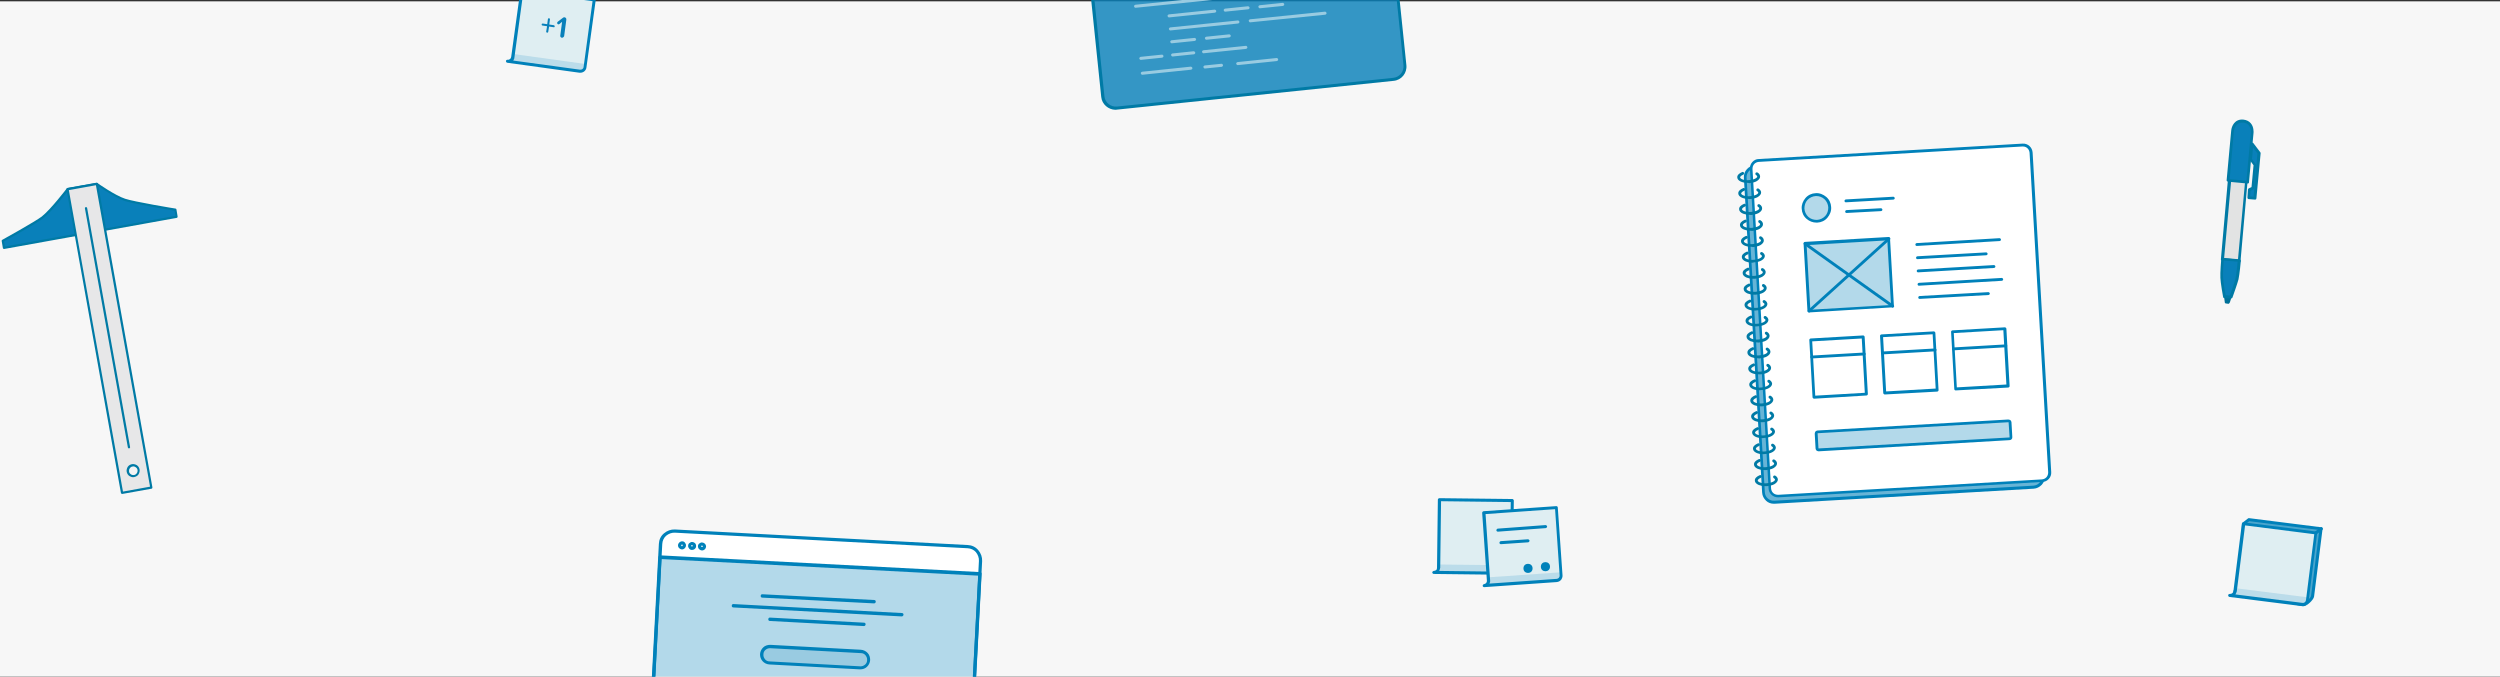 <?xml version="1.0" encoding="utf-8"?>
<!-- Generator: Adobe Illustrator 19.0.1, SVG Export Plug-In . SVG Version: 6.00 Build 0)  -->
<svg version="1.1" id="Layer_1" xmlns="http://www.w3.org/2000/svg" xmlns:xlink="http://www.w3.org/1999/xlink" x="0px" y="0px"
	 viewBox="376.1 197 1477.9 400" style="enable-background:new 376.1 197 1477.9 400;" xml:space="preserve">
<rect x="376.1" y="197" width="1477.9" height="400" fill="#333333" stroke="none"/>
<style type="text/css">
	.st0{fill:#F7F7F7;}
	.st1{fill:#007199;}
	.st2{opacity:0.18;}
	.st3{fill:#86888A;}
	.st4{fill:#007AA5;}
	.st5{fill:#0980BA;}
	.st6{fill:#67B4D6;}
	.st7{fill:#0081BA;}
	.st8{fill:#FFFFFF;}
	.st9{opacity:0.3;}
	.st10{opacity:0.7;}
	.st11{fill:#DFEEF2;}
	.st12{opacity:0.51;}
	.st13{fill:#99CBE1;}
	.st14{fill:none;}
	.st15{fill:#E7E7E8;}
	.st16{fill:#F4F4F4;}
	.st17{opacity:0.82;}
</style>
<g id="Layer_1_1_">
	<g>
		<rect x="376.1" y="197.8" class="st0" width="1477.9" height="399.2"/>
	</g>
</g>
<g>
	<g>
		<g>
			<path class="st1" d="M1695.2,367l-3.6-0.3c0,0-0.2,3.3-0.2,4.4s0.5,4.5,0.5,4.5l1.3,0.1c0,0,1.1-3.2,1.3-4.3
				C1694.8,370.3,1695.2,367,1695.2,367z"/>
		</g>
		<g>
			<path class="st1" d="M1693.4,376.6C1693.3,376.6,1693.3,376.6,1693.4,376.6l-1.4-0.2c-0.4,0-0.7-0.3-0.7-0.7
				c0-0.2-0.5-3.4-0.6-4.6c0-1.2,0.2-4.4,0.2-4.6c0-0.2,0.1-0.4,0.3-0.6c0.2-0.2,0.4-0.2,0.6-0.2l3.6,0.3c0.2,0,0.4,0.2,0.6,0.3
				c0.2,0.2,0.2,0.4,0.2,0.6c0,0.2-0.3,3.4-0.6,4.5c-0.2,1.2-1.3,4.3-1.3,4.4C1694,376.4,1693.7,376.6,1693.4,376.6z M1692.7,374.9
				L1692.7,374.9c0.3-1,1-2.9,1.2-3.7c0.2-0.7,0.3-2.4,0.5-3.5l-1.8-0.2c-0.1,1.1-0.2,2.8-0.2,3.5
				C1692.3,371.9,1692.5,373.9,1692.7,374.9z"/>
		</g>
	</g>
	<g>
		<g class="st2">
			<g>
				
					<rect x="1692.2" y="297.6" transform="matrix(0.996 8.937655e-02 -8.937655e-02 0.996 35.779 -150.391)" class="st3" width="9.9" height="53.5"/>
			</g>
		</g>
		<g>
			<g>
				<path class="st4" d="M1699.8,352.1L1699.8,352.1l-10-0.9c-0.2,0-0.4-0.2-0.6-0.3c-0.2-0.2-0.2-0.4-0.2-0.6l4.7-53.2
					c0-0.4,0.4-0.8,0.9-0.7l9.9,0.9c0.2,0,0.4,0.2,0.6,0.3c0.2,0.2,0.2,0.4,0.2,0.6l-4.7,53.2
					C1700.6,351.8,1700.3,352.1,1699.8,352.1z M1690.9,349.7l8.2,0.7l4.7-51.6l-8.2-0.7L1690.9,349.7z"/>
			</g>
		</g>
	</g>
	<g>
		<g>
			<path class="st5" d="M1699.8,351.1l-9.9-0.9c0,0-0.7,8.2-0.5,11c0.2,2.7,1.6,11.1,1.6,11.1l3.7,0.3c0,0,2.9-8,3.6-10.7
				C1699,359.3,1699.8,351.1,1699.8,351.1z"/>
		</g>
		<g>
			<path class="st4" d="M1694.8,373.5L1694.8,373.5l-3.8-0.3c-0.4,0-0.7-0.3-0.7-0.7c-0.1-0.3-1.5-8.5-1.6-11.2
				c-0.2-2.8,0.5-10.7,0.5-11.1c0-0.2,0.1-0.4,0.3-0.6c0.2-0.2,0.4-0.2,0.6-0.2l9.9,0.9c0.2,0,0.4,0.2,0.6,0.3
				c0.2,0.2,0.2,0.4,0.2,0.6c0,0.3-0.8,8.2-1.4,11c-0.7,2.7-3.5,10.5-3.6,10.8C1695.5,373.3,1695.2,373.5,1694.8,373.5z
				 M1691.8,371.5l2.5,0.2c0.7-1.9,2.8-7.8,3.3-10c0.5-2.1,1.1-7.8,1.3-10l-8.2-0.7c-0.2,2.2-0.6,7.8-0.4,10
				C1690.4,363.4,1691.4,369.5,1691.8,371.5z"/>
		</g>
	</g>
	<g>
		<g>
			<polygon class="st5" points="1707.4,282 1711.5,287.4 1709.1,314.1 1705.4,313.8 1705.7,309.1 1707.8,308.1 1709,294.3 
				1706.6,291.1 			"/>
		</g>
		<g>
			<path class="st4" d="M1709.1,315C1709,315,1709,315,1709.1,315l-3.7-0.3c-0.4,0-0.7-0.4-0.7-0.9l0.3-4.7c0-0.2,0.2-0.6,0.4-0.7
				l1.7-0.8l1.2-12.9l-2.2-3c-0.1-0.2-0.2-0.3-0.2-0.6l0.8-9.1c0-0.3,0.2-0.7,0.6-0.7s0.7,0,0.9,0.3l4.1,5.4
				c0.1,0.2,0.2,0.3,0.2,0.6l-2.5,26.7c0,0.2-0.2,0.4-0.3,0.6C1709.4,315,1709.2,315,1709.1,315z M1706.3,313.1l2,0.2l2.3-25.6
				l-2.6-3.4l-0.6,6.7l2.2,3c0.1,0.2,0.2,0.3,0.2,0.6l-1.2,13.7c0,0.2-0.2,0.5-0.4,0.7l-1.7,0.8L1706.3,313.1z"/>
		</g>
	</g>
	<g>
		<g>
			<path class="st5" d="M1704.8,304.7l-11.6-1.1l2.7-29.3c0,0,0.6-6.3,6.3-5.7c5.8,0.5,5.2,6.8,5.2,6.8L1704.8,304.7z"/>
		</g>
		<g>
			<path class="st4" d="M1704.8,305.5L1704.8,305.5l-11.6-1.1c-0.2,0-0.4-0.2-0.6-0.3c-0.2-0.2-0.2-0.4-0.2-0.6l2.7-29.3
				c0.2-2.5,2-7,7.2-6.5c1.8,0.2,3.3,0.9,4.4,2.2c1.9,2.2,1.6,5.4,1.6,5.6l-2.7,29.3C1705.7,305.2,1705.2,305.5,1704.8,305.5z
				 M1694.2,302.9l9.9,0.9l2.6-28.4c0-0.2,0.4-5.5-4.5-5.9c-4.9-0.4-5.4,4.8-5.5,5L1694.2,302.9z"/>
		</g>
	</g>
</g>
<g>
	<g>
		<g>
			<path class="st6" d="M1578.2,485l-153.2,8.9c-3.4,0.2-6.2-2.3-6.5-5.7L1407.8,302c-0.2-3.4,2.3-6.2,5.7-6.5l153.2-8.9
				c3.4-0.2,6.2,2.3,6.5,5.7l10.8,186.2C1584.2,481.9,1581.6,484.8,1578.2,485z"/>
		</g>
		<g>
			<path class="st7" d="M1424.7,494.8c-1.7,0-3.4-0.6-4.6-1.8c-1.3-1.3-2.2-2.9-2.3-4.8L1407,302c-0.1-1.8,0.5-3.6,1.8-5
				c1.3-1.4,2.9-2.2,4.8-2.3l153.2-8.9c1.8-0.1,3.6,0.5,5,1.8c1.3,1.3,2.2,2.9,2.3,4.8l10.8,186.2c0.1,1.8-0.5,3.6-1.8,5
				c-1.3,1.3-2.9,2.2-4.8,2.3l-153.2,8.9C1424.9,494.8,1424.9,494.8,1424.7,494.8z M1567.1,287.5c-0.1,0-0.2,0-0.3,0l-153.2,8.9
				c-2.9,0.2-5.1,2.7-5,5.5l10.8,186.2c0.1,1.4,0.7,2.7,1.8,3.6c1,0.9,2.3,1.4,3.8,1.3l153.2-8.9l0,0c1.4-0.1,2.7-0.7,3.6-1.8
				c0.9-1,1.4-2.4,1.3-3.8l-10.7-186.2c-0.1-1.4-0.7-2.7-1.8-3.6C1569.6,287.9,1568.4,287.5,1567.1,287.5z"/>
		</g>
	</g>
	<g>
		<g>
			<path class="st8" d="M1583.3,481.1l-155.9,9.1c-2.6,0.2-4.9-1.8-5-4.4l-11-188.9c-0.2-2.6,1.8-4.9,4.4-5l155.9-9.1
				c2.6-0.2,4.9,1.8,5,4.4l11,188.9C1587.9,478.7,1585.9,480.9,1583.3,481.1z"/>
		</g>
		<g>
			<path class="st7" d="M1427.1,491c-2.9,0-5.4-2.3-5.5-5.3l-11-188.9c-0.1-1.5,0.4-2.9,1.4-4s2.3-1.8,3.9-1.8l155.9-9.1
				c3.1-0.2,5.7,2.2,5.9,5.3l11,188.9c0.1,1.5-0.4,2.9-1.4,4s-2.3,1.8-3.9,1.8l-155.9,9.1C1427.4,491,1427.3,491,1427.1,491z
				 M1572,283.6c-0.1,0-0.2,0-0.3,0l-155.9,9.1c-1,0.1-2,0.5-2.7,1.3c-0.7,0.8-1,1.8-1,2.9l11,188.9c0.1,1,0.5,2,1.3,2.7
				c0.8,0.7,1.8,1,2.9,1l155.9-9.1l0,0c1-0.1,2-0.5,2.7-1.3s1-1.8,1-2.9l-11-188.9c-0.1-1-0.5-2-1.3-2.7
				C1574,284,1573,283.6,1572,283.6z"/>
		</g>
	</g>
	<g>
		<g class="st9">
			<g>
				<path class="st7" d="M1564.1,456.4l-112.8,6.5c-0.5,0-0.9-0.3-1-0.8l-0.5-8.8c0-0.5,0.3-0.9,0.8-1l112.8-6.5
					c0.5,0,0.9,0.3,1,0.8l0.5,8.8C1564.9,455.9,1564.6,456.4,1564.1,456.4z"/>
			</g>
		</g>
		<g>
			<g>
				<path class="st7" d="M1451.2,463.8c-0.4,0-0.8-0.2-1.2-0.4c-0.3-0.3-0.6-0.8-0.6-1.2l-0.5-8.8c0-0.5,0.2-0.9,0.4-1.3
					c0.3-0.3,0.8-0.6,1.2-0.6l112.8-6.5c0.5,0,0.9,0.2,1.3,0.4c0.3,0.3,0.6,0.8,0.6,1.2l0.5,8.8c0.1,1-0.7,1.8-1.7,1.8l0,0
					L1451.2,463.8L1451.2,463.8z M1563.5,446.6L1563.5,446.6l-112.8,6.5l-0.1,0.1l0.5,8.8l0.1,0.1l112.8-6.5l0.1-0.1L1563.5,446.6
					L1563.5,446.6z"/>
			</g>
		</g>
	</g>
	<g>
		<g>
			<g>
				<path class="st4" d="M1409.2,305.1c-3.4,0-6-1.3-6.1-3.2c-0.1-1.3,1-2.4,2.9-3.2c0.4-0.2,0.9,0,1.1,0.5c0.2,0.4-0.1,0.9-0.5,1.1
					c-1.3,0.5-1.8,1.2-1.8,1.6c0.1,0.8,2,1.8,5.1,1.6c1.4-0.1,2.8-0.4,3.8-0.9c0.8-0.4,1.2-0.8,1.2-1.3c0-0.3-0.3-0.6-0.7-0.8
					c-0.4-0.3-0.5-0.8-0.3-1.2s0.8-0.5,1.2-0.3c1.2,0.7,1.4,1.6,1.5,2.2c0.1,1.1-0.7,2.1-2,2.9c-1.2,0.7-2.8,1-4.4,1.2
					C1409.7,305.1,1409.4,305.1,1409.2,305.1z"/>
			</g>
		</g>
		<g>
			<g>
				<path class="st4" d="M1409.8,314.6c-3.4,0-6-1.3-6.1-3.2c-0.1-1.3,1-2.4,2.9-3.2c0.4-0.2,0.9,0,1.1,0.5c0.2,0.4-0.1,0.9-0.5,1.1
					c-1.3,0.5-1.8,1.2-1.8,1.6c0.1,0.8,2.1,1.8,5.1,1.6c1.4-0.1,2.8-0.4,3.8-0.9c0.8-0.4,1.2-0.8,1.2-1.3c0-0.3-0.3-0.6-0.7-0.8
					c-0.4-0.2-0.5-0.8-0.3-1.2s0.8-0.5,1.2-0.3c1.2,0.8,1.4,1.6,1.5,2.1c0.1,1.1-0.7,2.1-2,2.9c-1.2,0.7-2.8,1-4.4,1.2
					C1410.3,314.6,1410,314.6,1409.8,314.6z"/>
			</g>
		</g>
		<g>
			<g>
				<path class="st4" d="M1410.3,324c-1.4,0-2.7-0.3-3.8-0.7c-1.4-0.6-2.3-1.5-2.3-2.6c-0.1-1.3,1-2.4,2.9-3.2
					c0.4-0.2,0.9,0.1,1.1,0.5s-0.1,0.9-0.5,1.1c-1.3,0.5-1.8,1.2-1.8,1.6c0,0.3,0.5,0.8,1.3,1.1c1,0.4,2.4,0.6,3.9,0.5
					c1.4-0.1,2.8-0.4,3.8-0.9c0.8-0.4,1.2-0.8,1.2-1.3c0-0.3-0.3-0.6-0.7-0.8c-0.4-0.2-0.5-0.8-0.3-1.2c0.2-0.4,0.8-0.5,1.2-0.3
					c1.2,0.7,1.4,1.6,1.5,2.2c0.1,1.1-0.7,2.1-2,2.9c-1.2,0.7-2.8,1-4.4,1.2C1410.8,324,1410.5,324,1410.3,324z"/>
			</g>
		</g>
		<g>
			<g>
				<path class="st4" d="M1410.8,333.4c-1.4,0-2.7-0.3-3.8-0.7c-1.4-0.6-2.3-1.5-2.3-2.6c-0.1-1.3,1-2.4,2.9-3.2
					c0.4-0.2,0.9,0,1.1,0.5c0.2,0.4-0.1,0.9-0.5,1.1c-1.3,0.5-1.8,1.2-1.8,1.6c0,0.3,0.5,0.8,1.3,1.1c1,0.4,2.4,0.6,3.9,0.5
					c1.4-0.1,2.8-0.4,3.8-0.9c0.8-0.4,1.2-0.8,1.2-1.3c0-0.3-0.3-0.6-0.7-0.8c-0.4-0.3-0.5-0.8-0.3-1.2s0.8-0.5,1.2-0.3
					c1.2,0.7,1.4,1.6,1.5,2.2c0.1,1.1-0.7,2.1-2,2.9c-1.2,0.7-2.8,1-4.4,1.2C1411.4,333.4,1411.1,333.4,1410.8,333.4z"/>
			</g>
		</g>
		<g>
			<g>
				<path class="st4" d="M1411.4,342.9c-3.4,0-6-1.3-6.1-3.2c-0.1-1.3,1-2.4,2.9-3.2c0.4-0.2,0.9,0.1,1.1,0.5
					c0.2,0.4-0.1,0.9-0.5,1.1c-1.3,0.5-1.8,1.2-1.8,1.6c0.1,0.8,2.1,1.8,5.1,1.6c1.4-0.1,2.8-0.4,3.8-0.9c0.8-0.4,1.2-0.8,1.2-1.3
					c0-0.3-0.3-0.6-0.7-0.8c-0.4-0.3-0.5-0.8-0.3-1.2c0.2-0.4,0.8-0.5,1.2-0.3c1.2,0.7,1.4,1.6,1.5,2.2c0.1,1.1-0.7,2.1-2,2.9
					c-1.2,0.7-2.8,1-4.4,1.2C1411.9,342.9,1411.6,342.9,1411.4,342.9z"/>
			</g>
		</g>
		<g>
			<g>
				<path class="st4" d="M1411.9,352.3c-1.4,0-2.7-0.3-3.8-0.7c-1.4-0.6-2.3-1.5-2.3-2.6c-0.1-1.3,1-2.4,2.9-3.2
					c0.4-0.2,0.9,0.1,1.1,0.5s-0.1,0.9-0.5,1.1c-1.3,0.5-1.8,1.2-1.8,1.6c0,0.3,0.5,0.8,1.3,1.1c1,0.4,2.4,0.6,3.9,0.5
					c3.1-0.2,5-1.4,5-2.2c0-0.3-0.3-0.6-0.7-0.8c-0.4-0.3-0.5-0.8-0.3-1.2c0.3-0.4,0.8-0.5,1.2-0.3c1.2,0.7,1.4,1.6,1.5,2.1
					c0.1,2-2.7,3.8-6.5,3.9C1412.4,352.3,1412.2,352.3,1411.9,352.3z"/>
			</g>
		</g>
		<g>
			<g>
				<path class="st4" d="M1412.4,361.8c-1.4,0-2.7-0.3-3.8-0.7c-1.4-0.6-2.3-1.5-2.3-2.6c-0.1-1.3,1-2.4,2.9-3.2
					c0.4-0.2,0.9,0,1.1,0.5c0.2,0.4-0.1,0.9-0.5,1.1c-1.3,0.5-1.8,1.2-1.8,1.6c0,0.3,0.5,0.8,1.3,1.1c1,0.4,2.4,0.6,3.9,0.5
					c1.4-0.1,2.8-0.4,3.8-0.9c0.8-0.4,1.2-0.8,1.2-1.3c0-0.3-0.3-0.6-0.7-0.8c-0.4-0.3-0.5-0.8-0.3-1.2s0.8-0.5,1.2-0.3
					c1.2,0.7,1.4,1.6,1.5,2.1c0.1,1.1-0.7,2.1-2,2.9c-1.2,0.7-2.8,1-4.4,1.2C1413,361.7,1412.7,361.8,1412.4,361.8z"/>
			</g>
		</g>
		<g>
			<g>
				<path class="st4" d="M1413,371.2c-1.4,0-2.7-0.3-3.8-0.7c-1.4-0.6-2.3-1.5-2.3-2.6c-0.1-1.3,1-2.4,2.9-3.2
					c0.4-0.2,0.9,0,1.1,0.5c0.2,0.4-0.1,0.9-0.5,1.1c-1.3,0.5-1.8,1.2-1.8,1.6c0,0.3,0.5,0.8,1.3,1.1c1,0.4,2.4,0.6,3.9,0.5
					c1.4-0.1,2.8-0.4,3.8-0.9c0.8-0.4,1.2-0.8,1.2-1.3c0-0.3-0.3-0.6-0.7-0.8c-0.4-0.3-0.5-0.8-0.3-1.2c0.3-0.4,0.8-0.5,1.2-0.3
					c1.2,0.7,1.4,1.6,1.5,2.1c0.1,1.1-0.7,2.1-2,2.9c-1.2,0.7-2.8,1-4.4,1.2C1413.5,371.2,1413.3,371.2,1413,371.2z"/>
			</g>
		</g>
		<g>
			<g>
				<path class="st4" d="M1413.5,380.6c-3.4,0-6-1.3-6.1-3.2c-0.1-1.3,1-2.4,2.9-3.2c0.4-0.2,0.9,0,1.1,0.5c0.2,0.4-0.1,0.9-0.5,1.1
					c-1.3,0.5-1.8,1.2-1.8,1.6c0.1,0.8,2.1,1.8,5.1,1.6c3.1-0.2,5-1.4,5-2.2c0-0.3-0.3-0.6-0.7-0.8c-0.4-0.3-0.5-0.8-0.3-1.2
					s0.8-0.5,1.2-0.3c1.2,0.7,1.4,1.6,1.5,2.1c0.1,2-2.7,3.8-6.5,3.9C1414.1,380.6,1413.8,380.6,1413.5,380.6z"/>
			</g>
		</g>
		<g>
			<g>
				<path class="st4" d="M1414.1,390c-3.4,0-6-1.3-6.1-3.2c-0.1-1.3,1-2.4,2.9-3.2c0.4-0.2,0.9,0.1,1.1,0.5s-0.1,0.9-0.5,1.1
					c-1.3,0.5-1.8,1.2-1.8,1.6c0.1,0.8,2.1,1.8,5.1,1.6c3.1-0.2,5-1.4,5-2.2c0-0.3-0.3-0.6-0.7-0.8c-0.4-0.3-0.5-0.8-0.3-1.2
					c0.3-0.4,0.8-0.5,1.2-0.3c1.2,0.7,1.4,1.6,1.5,2.1c0.1,2-2.7,3.8-6.5,3.9C1414.6,390,1414.4,390,1414.1,390z"/>
			</g>
		</g>
		<g>
			<g>
				<path class="st4" d="M1414.7,399.4c-1.4,0-2.7-0.3-3.8-0.7c-1.4-0.6-2.3-1.5-2.3-2.6c-0.1-1.3,1-2.4,2.9-3.2
					c0.4-0.2,0.9,0.1,1.1,0.5s-0.1,0.9-0.5,1.1c-1.3,0.5-1.8,1.2-1.8,1.6c0,0.3,0.5,0.8,1.3,1.1c1,0.4,2.4,0.6,3.9,0.5
					c1.4-0.1,2.8-0.4,3.8-0.9c0.8-0.4,1.2-0.8,1.2-1.3c0-0.3-0.3-0.6-0.7-0.8c-0.4-0.3-0.5-0.8-0.3-1.2c0.3-0.4,0.8-0.5,1.2-0.3
					c1.2,0.7,1.4,1.6,1.5,2.2c0.1,1.1-0.7,2.1-2,2.9c-1.2,0.7-2.8,1-4.4,1.2C1415.2,399.4,1415,399.4,1414.7,399.4z"/>
			</g>
		</g>
		<g>
			<g>
				<path class="st4" d="M1415.2,408.8c-1.4,0-2.7-0.3-3.8-0.7c-1.4-0.6-2.3-1.5-2.3-2.6c-0.1-1.3,1-2.4,2.9-3.2
					c0.4-0.2,0.9,0.1,1.1,0.5c0.2,0.4-0.1,0.9-0.5,1.1c-1.3,0.5-1.8,1.2-1.8,1.6c0,0.3,0.5,0.8,1.3,1.1c1,0.4,2.4,0.6,3.9,0.5
					c1.4-0.1,2.8-0.4,3.8-0.9c0.8-0.4,1.2-0.8,1.2-1.3c0-0.3-0.3-0.6-0.7-0.8c-0.4-0.3-0.5-0.8-0.3-1.2c0.3-0.4,0.8-0.5,1.2-0.3
					c1.2,0.7,1.4,1.6,1.5,2.2c0.1,1.1-0.7,2.1-2,2.9c-1.2,0.7-2.8,1-4.4,1.2C1415.7,408.8,1415.5,408.8,1415.2,408.8z"/>
			</g>
		</g>
		<g>
			<g>
				<path class="st4" d="M1415.7,418.3c-3.4,0-6-1.3-6.1-3.2c-0.1-1.3,1-2.4,2.9-3.2c0.4-0.2,0.9,0.1,1.1,0.5s-0.1,0.9-0.5,1.1
					c-1.3,0.5-1.8,1.2-1.8,1.6c0.1,0.8,2.1,1.8,5.1,1.6c3.1-0.2,5-1.4,5-2.2c0-0.3-0.3-0.6-0.7-0.8c-0.4-0.3-0.5-0.8-0.3-1.2
					c0.3-0.4,0.8-0.5,1.2-0.3c1.2,0.7,1.4,1.6,1.5,2.2c0.1,2-2.7,3.8-6.5,3.9C1416.3,418.3,1416,418.3,1415.7,418.3z"/>
			</g>
		</g>
		<g>
			<g>
				<path class="st4" d="M1416.3,427.7c-3.4,0-6-1.3-6.1-3.2c-0.1-1.3,1-2.4,2.9-3.2c0.4-0.2,0.9,0,1.1,0.5c0.2,0.4-0.1,0.9-0.5,1.1
					c-1.3,0.5-1.8,1.2-1.8,1.6c0.1,0.8,2.1,1.8,5.1,1.6c3.1-0.2,5-1.4,5-2.2c0-0.3-0.3-0.6-0.7-0.8c-0.4-0.3-0.5-0.8-0.3-1.2
					c0.3-0.4,0.8-0.5,1.2-0.3c1.2,0.8,1.4,1.6,1.5,2.1c0.1,2-2.7,3.8-6.5,3.9C1416.8,427.7,1416.6,427.7,1416.3,427.7z"/>
			</g>
		</g>
		<g>
			<g>
				<path class="st4" d="M1416.9,437.2c-1.4,0-2.7-0.3-3.8-0.7c-1.4-0.6-2.3-1.5-2.3-2.6c-0.1-1.3,1-2.4,2.9-3.2
					c0.4-0.2,0.9,0,1.1,0.5c0.2,0.4-0.1,0.9-0.5,1.1c-1.3,0.5-1.8,1.2-1.8,1.6c0,0.3,0.5,0.8,1.3,1.1c1,0.4,2.4,0.6,3.9,0.5
					c1.4-0.1,2.8-0.4,3.8-0.9c0.8-0.4,1.2-0.8,1.2-1.3c0-0.3-0.3-0.6-0.7-0.8c-0.4-0.2-0.5-0.8-0.3-1.2c0.3-0.4,0.8-0.5,1.2-0.3
					c1.2,0.7,1.4,1.6,1.5,2.1c0.1,1.1-0.7,2.1-2,2.9c-1.2,0.7-2.8,1-4.4,1.2C1417.4,437.2,1417.1,437.2,1416.9,437.2z"/>
			</g>
		</g>
		<g>
			<g>
				<path class="st4" d="M1417.4,446.6c-1.4,0-2.7-0.3-3.8-0.7c-1.4-0.6-2.3-1.5-2.3-2.6c-0.1-1.3,1-2.4,2.9-3.2
					c0.4-0.2,0.9,0,1.1,0.5c0.2,0.4-0.1,0.9-0.5,1.1c-1.3,0.5-1.8,1.2-1.8,1.6c0,0.3,0.5,0.8,1.3,1.1c1,0.4,2.4,0.6,3.9,0.5
					s2.8-0.4,3.8-0.9c0.8-0.4,1.2-0.8,1.2-1.3c0-0.3-0.3-0.6-0.7-0.8c-0.4-0.3-0.5-0.8-0.3-1.2c0.3-0.4,0.8-0.5,1.2-0.3
					c1.2,0.7,1.4,1.6,1.5,2.1c0.1,1.1-0.7,2.1-2,2.9c-1.2,0.7-2.8,1-4.4,1.2C1417.9,446.6,1417.6,446.6,1417.4,446.6z"/>
			</g>
		</g>
		<g>
			<g>
				<path class="st4" d="M1418,456c-3.4,0-6-1.3-6.1-3.2c-0.1-1.3,1-2.4,2.9-3.2c0.4-0.2,0.9,0,1.1,0.5c0.2,0.4-0.1,0.9-0.5,1.1
					c-1.3,0.5-1.8,1.2-1.8,1.6c0.1,0.8,2.1,1.8,5.1,1.6c3.1-0.2,5-1.4,5-2.2c0-0.3-0.3-0.6-0.7-0.8c-0.4-0.2-0.5-0.8-0.3-1.2
					c0.3-0.4,0.8-0.5,1.2-0.3c1.2,0.7,1.4,1.6,1.5,2.1c0.1,2-2.7,3.8-6.5,3.9C1418.5,456,1418.2,456,1418,456z"/>
			</g>
		</g>
		<g>
			<g>
				<path class="st4" d="M1418.5,465.5c-3.4,0-6-1.3-6.1-3.2c-0.1-1.3,1-2.4,2.9-3.2c0.4-0.2,0.9,0.1,1.1,0.5
					c0.2,0.4-0.1,0.9-0.5,1.1c-1.3,0.5-1.8,1.2-1.8,1.6c0.1,0.8,2.1,1.8,5.1,1.6c3.1-0.2,5-1.4,5-2.2c0-0.3-0.3-0.6-0.7-0.8
					c-0.4-0.3-0.5-0.8-0.3-1.2c0.3-0.4,0.8-0.5,1.2-0.3c1.2,0.7,1.4,1.6,1.5,2.1c0.1,2-2.7,3.8-6.5,3.9
					C1419,465.5,1418.7,465.5,1418.5,465.5z"/>
			</g>
		</g>
		<g>
			<g>
				<path class="st4" d="M1419.1,474.9c-1.4,0-2.7-0.3-3.8-0.7c-1.4-0.6-2.3-1.5-2.3-2.6c-0.1-1.3,1-2.4,2.9-3.2
					c0.4-0.2,0.9,0.1,1.1,0.5s-0.1,0.9-0.5,1.1c-1.3,0.5-1.8,1.2-1.8,1.6c0,0.3,0.5,0.8,1.3,1.1c1,0.4,2.4,0.6,3.9,0.5
					s2.8-0.4,3.8-0.9c0.8-0.4,1.2-0.8,1.2-1.3c0-0.3-0.3-0.6-0.7-0.8c-0.4-0.3-0.5-0.8-0.3-1.2c0.2-0.4,0.8-0.5,1.2-0.3
					c1.2,0.7,1.4,1.6,1.5,2.1c0.1,1.1-0.7,2.1-2,2.9c-1.2,0.7-2.8,1-4.4,1.2C1419.6,474.9,1419.3,474.9,1419.1,474.9z"/>
			</g>
		</g>
		<g>
			<g>
				<path class="st4" d="M1419.6,484.4c-1.4,0-2.7-0.3-3.8-0.7c-1.4-0.6-2.3-1.5-2.3-2.6c-0.1-1.3,1-2.4,2.9-3.2
					c0.4-0.2,0.9,0.1,1.1,0.5s0,0.9-0.5,1.1c-1.3,0.5-1.8,1.2-1.8,1.6c0,0.3,0.5,0.8,1.3,1.1c1,0.4,2.4,0.6,3.9,0.5s2.8-0.4,3.8-0.9
					c0.8-0.4,1.2-0.8,1.2-1.3c0-0.3-0.3-0.6-0.7-0.8c-0.4-0.3-0.5-0.8-0.3-1.2c0.3-0.4,0.8-0.5,1.2-0.3c1.2,0.7,1.4,1.6,1.5,2.1
					c0.1,1.1-0.7,2.1-2,2.9c-1.2,0.7-2.8,1-4.4,1.2C1420.2,484.3,1419.8,484.4,1419.6,484.4z"/>
			</g>
		</g>
	</g>
	<g>
		<g>
			<g class="st9">
				<g>
					
						<rect x="1444.3" y="339.6" transform="matrix(0.998 -5.803905e-02 5.803905e-02 0.998 -18.393 85.871)" class="st7" width="49.5" height="39.9"/>
				</g>
			</g>
			<g>
				<g>
					<path class="st7" d="M1445.5,381.7c-0.2,0-0.4-0.1-0.6-0.3c-0.2-0.2-0.3-0.3-0.3-0.6l-2.3-39.9c0-0.5,0.3-0.8,0.8-0.9l49.4-2.9
						c0.4,0,0.8,0.3,0.9,0.8l2.3,39.9c0,0.3-0.1,0.4-0.3,0.6c-0.2,0.2-0.3,0.3-0.6,0.3L1445.5,381.7
						C1445.6,381.7,1445.6,381.7,1445.5,381.7z M1444.1,341.9l2.2,38.2l47.7-2.8l-2.2-38.2L1444.1,341.9z"/>
				</g>
			</g>
		</g>
		<g>
			<g>
				<path class="st7" d="M1495,378.9c-0.2,0-0.3-0.1-0.5-0.2l-51.8-36.9c-0.3-0.3-0.5-0.8-0.2-1.2c0.3-0.3,0.8-0.5,1.2-0.2
					l51.8,36.9c0.3,0.3,0.5,0.8,0.2,1.2C1495.5,378.8,1495.3,378.9,1495,378.9z"/>
			</g>
		</g>
		<g>
			<g>
				<path class="st7" d="M1445.5,381.7c-0.3,0-0.4-0.1-0.6-0.3c-0.3-0.3-0.3-0.8,0.1-1.2l47.2-42.7c0.3-0.3,0.8-0.3,1.2,0.1
					c0.3,0.3,0.3,0.8-0.1,1.2l-47.2,42.7C1445.9,381.7,1445.8,381.7,1445.5,381.7z"/>
			</g>
		</g>
		<g>
			<g>
				<path class="st7" d="M1510.9,373.7c-0.4,0-0.8-0.3-0.8-0.8s0.3-0.8,0.8-0.9l40.6-2.3c0.4,0,0.8,0.3,0.9,0.8
					c0,0.5-0.3,0.8-0.8,0.9L1510.9,373.7C1511,373.7,1511,373.7,1510.9,373.7z"/>
			</g>
		</g>
		<g>
			<g>
				<path class="st7" d="M1510.5,365.9c-0.4,0-0.8-0.3-0.8-0.8s0.3-0.8,0.8-0.9l48.9-2.9c0.4,0,0.8,0.3,0.9,0.8
					c0,0.5-0.3,0.8-0.8,0.9L1510.5,365.9L1510.5,365.9z"/>
			</g>
		</g>
		<g>
			<g>
				<path class="st7" d="M1509.2,342.4c-0.4,0-0.8-0.3-0.8-0.8s0.3-0.8,0.8-0.9l48.9-2.9c0.4,0,0.8,0.3,0.9,0.8
					c0,0.5-0.3,0.8-0.8,0.9L1509.2,342.4L1509.2,342.4z"/>
			</g>
		</g>
		<g>
			<g>
				<path class="st7" d="M1510,358c-0.4,0-0.8-0.3-0.8-0.8s0.3-0.8,0.8-0.9l44.8-2.6c0.4,0,0.8,0.3,0.9,0.8c0,0.5-0.3,0.8-0.8,0.9
					L1510,358C1510.1,358,1510.1,358,1510,358z"/>
			</g>
		</g>
		<g>
			<g>
				<path class="st7" d="M1509.6,350.2c-0.4,0-0.8-0.3-0.8-0.8s0.3-0.8,0.8-0.9l40.6-2.3c0.4,0,0.8,0.3,0.9,0.8
					c0,0.5-0.3,0.8-0.8,0.9L1509.6,350.2L1509.6,350.2z"/>
			</g>
		</g>
	</g>
	<g>
		<g>
			<g>
				<path class="st7" d="M1467.7,322.9c-0.4,0-0.8-0.3-0.8-0.8s0.3-0.8,0.8-0.9l20.3-1.1c0.4,0,0.8,0.3,0.9,0.8
					c0,0.5-0.3,0.8-0.8,0.9L1467.7,322.9L1467.7,322.9z"/>
			</g>
		</g>
		<g>
			<g>
				<path class="st7" d="M1467.3,316.6c-0.4,0-0.8-0.3-0.8-0.8s0.3-0.8,0.8-0.9l28-1.6c0.4,0,0.8,0.3,0.9,0.8c0,0.5-0.3,0.8-0.8,0.9
					L1467.3,316.6C1467.4,316.6,1467.3,316.6,1467.3,316.6z"/>
			</g>
		</g>
		<g>
			<g class="st9">
				<g>
					<circle class="st7" cx="1449.9" cy="319.9" r="7.9"/>
				</g>
			</g>
			<g>
				<g>
					<path class="st7" d="M1449.9,328.6c-2.1,0-4.2-0.8-5.8-2.2c-1.8-1.5-2.8-3.7-2.9-6c-0.2-2.3,0.7-4.5,2.2-6.3
						c1.5-1.8,3.7-2.8,6-2.9c2.3-0.2,4.5,0.7,6.3,2.2s2.8,3.7,2.9,6c0.2,2.3-0.7,4.5-2.2,6.3c-1.5,1.8-3.7,2.8-6,2.9
						C1450.2,328.6,1450,328.6,1449.9,328.6z M1449.9,312.9c-0.2,0-0.3,0-0.4,0c-1.8,0.1-3.6,0.9-4.9,2.3s-1.8,3.2-1.8,5.1
						c0.1,1.8,0.9,3.6,2.3,4.9c1.4,1.3,3.2,1.8,5.1,1.8c1.8-0.1,3.6-0.9,4.9-2.3c1.3-1.4,1.8-3.2,1.8-5.1c-0.1-1.8-0.9-3.6-2.3-4.9
						C1453.2,313.5,1451.6,312.9,1449.9,312.9z"/>
				</g>
			</g>
		</g>
	</g>
	<g>
		<g>
			<g>
				<g>
					<path class="st7" d="M1448.5,432.7c-0.2,0-0.4-0.1-0.6-0.3c-0.2-0.2-0.3-0.3-0.3-0.6l-1.9-33.8c0-0.5,0.3-0.8,0.8-0.9l31-1.8
						c0.4,0,0.8,0.3,0.9,0.8l1.9,33.8c0,0.5-0.3,0.8-0.8,0.9L1448.5,432.7L1448.5,432.7z M1447.4,398.8l1.8,32.1l29.3-1.7l-1.8-32.1
						L1447.4,398.8z"/>
				</g>
			</g>
			<g>
				<g>
					<path class="st7" d="M1447.1,408.9c-0.4,0-0.8-0.3-0.8-0.8s0.3-0.8,0.8-0.9l31-1.8c0.4,0,0.8,0.3,0.9,0.8
						c0,0.5-0.3,0.8-0.8,0.9L1447.1,408.9C1447.2,408.9,1447.1,408.9,1447.1,408.9z"/>
				</g>
			</g>
		</g>
		<g>
			<g>
				<g>
					<path class="st7" d="M1490.3,430.2c-0.2,0-0.4-0.1-0.6-0.3c-0.2-0.2-0.3-0.3-0.3-0.6l-1.9-33.7c0-0.5,0.3-0.8,0.8-0.9l31-1.8
						c0.3,0,0.4,0.1,0.6,0.3c0.2,0.2,0.3,0.3,0.3,0.6l1.9,33.8c0,0.5-0.3,0.8-0.8,0.9L1490.3,430.2
						C1490.4,430.2,1490.4,430.2,1490.3,430.2z M1489.3,396.3l1.8,32.1l29.3-1.7l-1.8-32.1L1489.3,396.3z"/>
				</g>
			</g>
			<g>
				<g>
					<path class="st7" d="M1489,406.5c-0.4,0-0.8-0.3-0.8-0.8s0.3-0.8,0.8-0.9l31-1.8c0.4,0,0.8,0.3,0.9,0.8c0,0.5-0.3,0.8-0.8,0.9
						L1489,406.5L1489,406.5z"/>
				</g>
			</g>
		</g>
		<g>
			<g>
				<g>
					<path class="st7" d="M1532.2,427.8c-0.4,0-0.8-0.3-0.8-0.8l-1.9-33.8c0-0.5,0.3-0.8,0.8-0.9l31-1.8c0.3,0,0.4,0.1,0.6,0.3
						s0.3,0.3,0.3,0.6l1.9,33.8c0,0.5-0.3,0.8-0.8,0.9L1532.2,427.8C1532.3,427.8,1532.2,427.8,1532.2,427.8z M1531.1,393.9
						l1.8,32.1l29.3-1.7l-1.8-32.1L1531.1,393.9z"/>
				</g>
			</g>
			<g>
				<g>
					<path class="st7" d="M1530.8,404.1c-0.4,0-0.8-0.3-0.8-0.8s0.3-0.8,0.8-0.9l31-1.8c0.4,0,0.8,0.3,0.9,0.8
						c0,0.5-0.3,0.8-0.8,0.9L1530.8,404.1L1530.8,404.1z"/>
				</g>
			</g>
		</g>
	</g>
</g>
<g>
	<g>
		<g class="st10">
			<path class="st7" d="M1700.5,544.1c-0.2,1.6-1.6,2.7-3.1,2.5l2.7,0.4l37.5,7.5c1.6,0.2,5.4-3.4,5.6-4.9l0.2-1.6l4.9-38.4
				l-42.7-5.4l-3.1,2.4L1700.5,544.1"/>
		</g>
		<g>
			<path class="st7" d="M1737.7,555.4c-0.1,0-0.2,0-0.2,0l-37.6-7.5l-2.7-0.4c-0.5-0.1-0.8-0.5-0.8-1s0.5-0.8,1-0.8l0,0l0,0
				c1,0.1,1.9-0.5,2.1-1.6l2-37.6c0-0.3,0.2-0.5,0.4-0.6l3.1-2.4c0.2-0.2,0.5-0.2,0.6-0.2l42.7,5.4c0.3,0,0.5,0.2,0.6,0.4
				c0.2,0.2,0.2,0.5,0.2,0.6l-5,39.9C1743.9,551.5,1739.9,555.4,1737.7,555.4z M1700.6,546l37.2,7.4c0.9,0.1,4.4-3,4.5-4.1l4.9-39
				l-41.4-5.2l-2.5,1.9l-1.9,37.1c0,0,0,0,0,0.1C1701.3,544.9,1701.1,545.6,1700.6,546z"/>
		</g>
	</g>
	<g>
		<g>
			<path class="st11" d="M1697.4,546.5c-0.2,1.6-1.6,2.7-3.1,2.5l2.7,0.4l38.1,4.9l1.8,0.3c1.6,0.2,2.9-0.9,3.1-2.5l0.2-1.6
				l4.9-38.4l-42.7-5.4L1697.4,546.5"/>
		</g>
		<g class="st12">
			<path class="st13" d="M1697.1,548.9c0,0.2-1.3,0.2-2.8-0.1l2.7,0.4l38.1,4.9l1.8,0.3c1.6,0.2,2.8,0.2,2.8,0.1v-0.2l0.5-4.2
				l-42.7-5.4L1697.1,548.9"/>
		</g>
		<g>
			<path class="st7" d="M1737.3,555.3c-0.2,0-0.3,0-0.5,0l-42.7-5.4c-0.5-0.1-0.8-0.5-0.8-1s0.5-0.8,1-0.8l0,0c1,0.1,2-0.6,2.1-1.6
				l5-39.9c0-0.3,0.2-0.5,0.4-0.6c0.2-0.2,0.5-0.2,0.6-0.2l42.7,5.4c0.5,0.1,0.8,0.5,0.8,1l-5,39.9
				C1740.8,553.9,1739.2,555.3,1737.3,555.3z M1697.6,548.4l39.6,5c1,0.2,2-0.6,2.1-1.6l4.9-39l-40.9-5.2l-4.9,39l0,0
				C1698.2,547.3,1697.9,547.9,1697.6,548.4z"/>
		</g>
	</g>
	<g>
		<line class="st14" x1="1745.2" y1="511.9" x2="1748.2" y2="509.6"/>
		<path class="st7" d="M1745.2,512.9c-0.3,0-0.5-0.1-0.7-0.4c-0.3-0.4-0.3-1,0.2-1.3l3.1-2.4c0.4-0.3,1-0.3,1.3,0.2
			c0.3,0.4,0.3,1-0.2,1.3l-3.1,2.4C1745.6,512.9,1745.4,512.9,1745.2,512.9z"/>
	</g>
</g>
<g>
	<g>
		<g>
			<path class="st11" d="M679.3,230.9c-0.2,1.6-1.6,2.6-3.2,2.4l2.7,0.4l38,5.2l1.8,0.3c1.6,0.2,2.9-0.8,3.2-2.4l0.2-1.6l5.2-38.4
				l-42.7-5.9L679.3,230.9"/>
		</g>
		<g class="st12">
			<path class="st13" d="M679,233.3c0,0.2-1.3,0.1-2.8-0.1l2.7,0.4l38,5.2l1.8,0.3c1.6,0.2,2.8,0.3,2.8,0.1V239l0.5-4.2l-42.7-5.9
				L679,233.3"/>
		</g>
		<g>
			<path class="st7" d="M719.2,240c-0.2,0-0.4,0-0.5,0l-42.7-5.9l0,0c-0.5-0.1-0.8-0.5-0.8-1s0.5-0.8,1-0.8l0,0
				c0.5,0.1,1-0.1,1.4-0.4c0.4-0.3,0.6-0.7,0.7-1.3l0,0l5.5-39.9c0.1-0.5,0.5-0.8,1-0.8l42.7,5.9c0.3,0,0.5,0.2,0.6,0.4
				s0.2,0.5,0.2,0.6l-5.5,39.9C722.7,238.6,721,240,719.2,240z M679.5,232.8l39.5,5.4c1,0.1,2-0.5,2.1-1.6l5.3-38.9l-40.9-5.6
				l-5.3,38.9l0,0C680.2,231.6,679.9,232.2,679.5,232.8z"/>
		</g>
	</g>
	<g>
		<path class="st5" d="M703.4,213.1l-2.7-0.4l-0.5,3.1c-0.1,0.4-0.4,0.6-0.7,0.5c-0.4-0.1-0.6-0.4-0.5-0.7l0.5-3.1l-2.7-0.4
			c-0.4,0-0.5-0.4-0.5-0.7c0-0.3,0.4-0.5,0.6-0.5l2.7,0.4l0.4-3c0.1-0.4,0.4-0.6,0.7-0.5c0.4,0.1,0.6,0.4,0.5,0.7l-0.4,3l2.7,0.4
			c0.3,0,0.5,0.4,0.5,0.6C704.1,212.9,703.8,213.2,703.4,213.1z"/>
		<path class="st5" d="M708.2,219.3c-0.5-0.1-1-0.6-0.9-1.2l1.1-8.2l-1.6,1.3c-0.2,0.2-0.4,0.2-0.6,0.2c-0.5-0.1-0.8-0.5-0.7-1
			c0-0.3,0.2-0.5,0.4-0.6l3-2.3c0.3-0.2,0.5-0.3,0.9-0.3c0.6,0.1,1.2,0.6,1.1,1.4l-1.3,9.8C709.3,219,708.7,219.4,708.2,219.3z"/>
	</g>
</g>
<g>
	<g>
		<g>
			<g>
				<g>
					<path class="st11" d="M1226.5,532.6c0,1.6-1.3,2.7-2.8,2.7h2.8l38.4,0.5h1.8c1.6,0,2.8-1.2,2.8-2.7v-1.6l0.5-38.7l-43.1-0.5
						L1226.5,532.6"/>
				</g>
			</g>
			<g>
				<g>
					<path class="st11" d="M1226.5,532.6c0,1.6-1.3,2.7-2.8,2.7h2.8l38.4,0.5h1.8c1.6,0,2.8-1.2,2.8-2.7v-1.6l0.5-38.7l-43.1-0.5
						L1226.5,532.6"/>
				</g>
			</g>
		</g>
		<g class="st12">
			<g>
				<path class="st13" d="M1226.5,535.1c0,0.2-1.3,0.3-2.8,0.3h2.8l38.4,0.5h1.8c1.6,0,2.8-0.1,2.8-0.3v-0.2l0.1-4.2l-43.1-0.5
					L1226.5,535.1"/>
			</g>
		</g>
		<g>
			<g>
				<path class="st7" d="M1266.8,536.8C1266.7,536.8,1266.7,536.8,1266.8,536.8l-43.1-0.5l0,0c-0.5,0-0.9-0.5-0.9-0.9
					c0-0.4,0.5-0.9,0.9-0.9l0,0l0,0c0.5,0,1-0.2,1.4-0.5s0.5-0.8,0.5-1.4l0,0l0.5-40.2c0-0.5,0.5-0.9,0.9-0.9l0,0l43.1,0.5
					c0.3,0,0.5,0.1,0.6,0.3c0.2,0.2,0.3,0.4,0.3,0.6l-0.5,40.2c0,1-0.4,1.9-1.1,2.7C1268.6,536.4,1267.7,536.8,1266.8,536.8z
					 M1226.9,534.5l39.9,0.5c0.5,0,1-0.2,1.4-0.5c0.4-0.4,0.5-0.8,0.5-1.4l0.5-39.3l-41.2-0.5l-0.5,39.3
					C1227.4,533.2,1227.2,533.9,1226.9,534.5z"/>
			</g>
		</g>
	</g>
	<g>
		<g>
			<path class="st11" d="M1256.1,540.2c0.1,1.6-1.1,2.9-2.6,3l2.8-0.2l38.3-2.7l1.8-0.1c1.6-0.1,2.7-1.5,2.6-3l-0.1-1.6l-2.7-38.6
				l-43,3L1256.1,540.2"/>
		</g>
		<g class="st12">
			<path class="st13" d="M1256.3,542.7c0,0.2-1.2,0.4-2.7,0.5l2.8-0.2l38.3-2.7l1.8-0.1c1.6-0.1,2.7-0.4,2.7-0.5v-0.2l-0.3-4.2
				l-43,3L1256.3,542.7"/>
		</g>
		<g>
			<path class="st7" d="M1253.5,544.1c-0.5,0-0.9-0.4-0.9-0.8c0-0.5,0.4-0.9,0.8-1l0,0c1-0.1,1.8-1,1.7-2l0,0l-2.8-40.1
				c0-0.5,0.4-0.9,0.8-1l43-3c0.3,0,0.5,0.1,0.6,0.2c0.2,0.1,0.3,0.4,0.3,0.6l2.8,40.1c0.1,1-0.3,1.9-0.9,2.7s-1.6,1.2-2.6,1.3
				L1253.5,544.1L1253.5,544.1L1253.5,544.1z M1257,540.1c0.1,0.7-0.1,1.4-0.4,1.9l39.8-2.8c1-0.1,1.8-1,1.7-2l-2.7-39.2l-41.1,2.9
				L1257,540.1z"/>
		</g>
	</g>
	<g>
		<circle class="st7" cx="1279.4" cy="533" r="2.7"/>
	</g>
	<g>
		<circle class="st7" cx="1289.7" cy="532" r="2.7"/>
	</g>
	<g>
		<path class="st7" d="M1261.6,511.3c-0.5,0-0.9-0.4-0.9-0.8c0-0.5,0.4-0.9,0.8-1l28.2-2.1c0.5,0,0.9,0.4,1,0.8c0,0.5-0.4,0.9-0.8,1
			L1261.6,511.3L1261.6,511.3z"/>
	</g>
	<g>
		<path class="st7" d="M1263.4,518.7c-0.5,0-0.9-0.4-0.9-0.8c0-0.5,0.4-0.9,0.8-1l16-1.1c0.5,0,0.9,0.4,1,0.8c0,0.5-0.4,0.9-0.8,1
			L1263.4,518.7L1263.4,518.7z"/>
	</g>
</g>
<g>
	<g>
		<path class="st5" d="M378.5,343.5l-0.7-4.2c0,0,19.5-10.7,23.4-13.9c5.6-4.5,14.8-16.6,14.8-16.6l17.3-3.1c0,0,10.5,7.5,16.6,9.4
			c5.5,1.8,29.9,5.8,29.9,5.8l0.7,4.2L378.5,343.5z"/>
		<path class="st4" d="M378.5,344.2c-0.3,0-0.6-0.2-0.7-0.5l-0.7-4.2c-0.1-0.3,0.1-0.5,0.3-0.7c0.2-0.1,19.5-10.8,23.4-13.8
			c5.5-4.4,14.6-16.4,14.7-16.5c0.1-0.1,0.3-0.2,0.4-0.3l17.3-3.1c0.2,0,0.3,0,0.5,0.1c0.1,0.1,10.5,7.4,16.4,9.3
			c5.4,1.8,29.5,5.8,29.8,5.8c0.3,0.1,0.5,0.3,0.5,0.5l0.7,4.2c0,0.2,0,0.3-0.1,0.5c-0.1,0.1-0.3,0.3-0.4,0.3L378.5,344.2
			C378.6,344.2,378.6,344.2,378.5,344.2z M378.5,339.7l0.5,3l100.8-18.1l-0.5-3c-3.5-0.6-24.4-4.1-29.5-5.8
			c-5.7-1.9-14.9-8.3-16.5-9.3l-16.8,3c-1.3,1.7-9.5,12.3-14.8,16.5C398,328.9,381.5,338.1,378.5,339.7z"/>
	</g>
	<g>
		
			<rect x="349.7" y="388.2" transform="matrix(0.177 0.984 -0.984 0.177 753.588 -107.088)" class="st15" width="182.3" height="17.6"/>
		<path class="st4" d="M448.3,489c-0.3,0-0.6-0.2-0.7-0.5l-32.2-179.6c-0.1-0.3,0.2-0.7,0.5-0.8l17.3-3.1c0.2,0,0.3,0,0.5,0.1
			c0.1,0.1,0.3,0.3,0.3,0.4l32.2,179.6c0,0.2,0,0.3-0.1,0.5c-0.1,0.2-0.3,0.3-0.4,0.3l-17.3,3.1C448.3,489,448.3,489,448.3,489z
			 M416.8,309.4l32,178.2l16-2.9l-32-178.2L416.8,309.4z"/>
	</g>
	<g>
		<circle class="st16" cx="454.8" cy="475.2" r="3.2"/>
		<path class="st4" d="M454.8,479.1c-0.8,0-1.5-0.3-2.2-0.7c-0.9-0.6-1.4-1.5-1.6-2.5s0.1-2,0.6-2.9c0.6-0.9,1.5-1.4,2.5-1.6
			c1-0.2,2,0.1,2.9,0.6c0.9,0.6,1.4,1.5,1.6,2.5c0.2,1-0.1,2-0.6,2.9c-0.6,0.9-1.5,1.4-2.5,1.6l0,0
			C455.3,479,455.1,479.1,454.8,479.1z M454.9,472.7c-0.1,0-0.3,0-0.5,0.1c-0.7,0.1-1.2,0.5-1.6,1.1c-0.4,0.6-0.5,1.2-0.4,1.9
			c0.1,0.7,0.5,1.2,1.1,1.6c0.5,0.4,1.2,0.5,1.9,0.4l0,0c0.7-0.1,1.2-0.5,1.6-1.1c0.4-0.6,0.5-1.2,0.4-1.9c-0.1-0.7-0.5-1.2-1.1-1.6
			C455.9,472.9,455.4,472.7,454.9,472.7z"/>
	</g>
	<g>
		<path class="st4" d="M452.4,462.1c-0.3,0-0.6-0.2-0.7-0.5l-25.4-141.4c-0.1-0.3,0.2-0.7,0.5-0.8s0.7,0.2,0.8,0.5L453,461.3
			C453.1,461.6,452.8,462,452.4,462.1L452.4,462.1z"/>
	</g>
</g>
<g>
	<g>
		<g>
			<path class="st8" d="M940.3,671l-173.1-9.2c-4.4-0.2-7.8-4-7.6-8.4l7.1-134.8c0.2-4.4,4-7.8,8.4-7.6l173.1,9.2
				c4.4,0.2,7.8,4,7.6,8.4l-7.1,134.8C948.5,667.9,944.6,671.2,940.3,671z"/>
		</g>
		<g>
			<path class="st7" d="M940.6,672c-0.2,0-0.3,0-0.5,0l0,0L767,662.8c-5-0.3-8.8-4.5-8.5-9.5l7.1-134.8c0.1-2.4,1.1-4.6,3-6.2
				c1.9-1.6,4.1-2.4,6.5-2.3l173.1,9.2c2.4,0.1,4.6,1.1,6.2,3c1.6,1.9,2.4,4.1,2.3,6.5l-7.1,134.8C949.4,668.2,945.4,672,940.6,672z
				 M940.3,670.1c3.9,0.2,7.3-2.8,7.4-6.7l7.1-134.8c0.1-1.9-0.6-3.7-1.8-5.2c-1.2-1.4-3-2.2-4.9-2.3l-173-9.2
				c-1.9-0.1-3.7,0.6-5.2,1.8c-1.4,1.2-2.2,3-2.3,4.9l-7.1,134.8c-0.2,3.9,2.8,7.3,6.7,7.4L940.3,670.1z"/>
		</g>
	</g>
	<g>
		<g class="st9">
			<g>
				
					<rect x="763.8" y="531.5" transform="matrix(0.999 5.267867e-02 -5.267867e-02 0.999 31.591 -44.423)" class="st7" width="189.4" height="91.2"/>
			</g>
		</g>
		<g>
			<g>
				<path class="st7" d="M950.6,628.5L950.6,628.5l-189.1-10c-0.6,0-1-0.5-0.9-1.1l4.8-91.1c0-0.3,0.1-0.5,0.3-0.7s0.5-0.3,0.7-0.3
					l189.1,9.9c0.6,0,1,0.5,0.9,1.1l-4.8,91.1c0,0.3-0.1,0.5-0.3,0.7C951,628.4,950.8,628.5,950.6,628.5z M762.5,616.7l187.2,9.8
					l4.7-89.2l-187.2-9.8L762.5,616.7z"/>
			</g>
		</g>
	</g>
	<g>
		<g>
			<g>
				<path class="st7" d="M779.3,521.8L779.3,521.8c-1.4-0.1-2.4-1.1-2.4-2.5c0.1-1.3,1.2-2.3,2.5-2.3c0.7,0,1.2,0.3,1.6,0.8
					c0.4,0.5,0.7,1.1,0.6,1.7l0,0C781.6,520.7,780.5,521.8,779.3,521.8z M779.3,518.9c-0.3,0-0.5,0.2-0.5,0.5c0,0.2,0.1,0.3,0.1,0.3
					c0,0.1,0.2,0.2,0.3,0.2c0.2,0,0.3-0.1,0.3-0.1c0.1-0.1,0.2-0.2,0.2-0.3l0,0c0-0.2-0.1-0.3-0.1-0.4S779.5,518.9,779.3,518.9
					L779.3,518.9z"/>
			</g>
		</g>
		<g>
			<g>
				<path class="st7" d="M785.2,522.1L785.2,522.1c-0.8,0-1.3-0.3-1.7-0.8s-0.7-1.1-0.6-1.7c0-0.7,0.3-1.2,0.8-1.6s1.1-0.7,1.7-0.6
					c1.3,0.1,2.3,1.1,2.2,2.5l0,0c0,0.7-0.3,1.2-0.8,1.6C786.4,521.9,785.8,522.1,785.2,522.1z M785.2,519.2c-0.2,0-0.3,0.1-0.3,0.1
					c-0.1,0-0.2,0.2-0.2,0.3c0,0.2,0.1,0.3,0.1,0.3c0.1,0.1,0.2,0.2,0.3,0.2c0.2,0,0.3-0.1,0.3-0.1c0.1,0,0.2-0.2,0.2-0.3l0,0
					c0-0.2-0.1-0.3-0.1-0.3C785.5,519.3,785.4,519.2,785.2,519.2L785.2,519.2z"/>
			</g>
		</g>
		<g>
			<g>
				<path class="st7" d="M791.1,522.4L791.1,522.4c-1.4-0.1-2.4-1.1-2.4-2.5c0-0.7,0.3-1.2,0.8-1.6c0.5-0.4,1.1-0.7,1.7-0.6
					c1.3,0.1,2.3,1.1,2.3,2.5l0,0C793.4,521.4,792.4,522.4,791.1,522.4z M791.1,519.5c-0.2,0-0.3,0.1-0.3,0.1
					c-0.1,0-0.2,0.2-0.2,0.3c0,0.3,0.2,0.5,0.5,0.5s0.5-0.2,0.5-0.5l0,0C791.6,519.8,791.4,519.6,791.1,519.5L791.1,519.5z"/>
			</g>
		</g>
	</g>
	<g>
		<g>
			<path class="st13" d="M884.4,591.8l-53.5-2.9c-2.7-0.1-4.8-2.4-4.6-5.2l0,0c0.1-2.7,2.4-4.8,5.2-4.6L885,582
				c2.7,0.1,4.8,2.4,4.6,5.2l0,0C889.4,589.9,887.1,592,884.4,591.8z"/>
		</g>
		<g>
			<path class="st7" d="M884.7,592.7c-0.1,0-0.2,0-0.3,0l-53.5-2.9c-3.2-0.2-5.6-2.9-5.5-6.1c0.1-1.5,0.8-3,1.9-4
				c1.1-1.1,2.7-1.5,4.2-1.5l53.5,2.9c1.5,0.1,3,0.8,4,1.9c1.1,1.1,1.5,2.7,1.5,4.2c-0.1,1.5-0.8,3-1.9,4
				C887.6,592.2,886.1,592.7,884.7,592.7z M831.2,580.2c-1,0-1.9,0.4-2.6,1c-0.8,0.7-1.2,1.6-1.2,2.7c-0.1,1.1,0.3,2,1,2.9
				c0.7,0.8,1.6,1.2,2.7,1.2l53.5,2.9l0,0c1.1,0.1,2-0.3,2.9-1c0.8-0.7,1.2-1.6,1.2-2.7c0.1-1.1-0.3-2-1-2.9
				c-0.7-0.8-1.6-1.2-2.7-1.2l-53.5-2.9C831.3,580.2,831.3,580.2,831.2,580.2z"/>
		</g>
	</g>
	<g>
		<g>
			<g>
				<path class="st7" d="M892.8,553.7C892.8,553.7,892.7,553.7,892.8,553.7l-66.1-3.4c-0.6,0-1-0.5-0.9-1.1c0-0.6,0.5-1,1.1-0.9
					l66,3.4c0.6,0,1,0.5,0.9,1.1C893.8,553.3,893.3,553.7,892.8,553.7z"/>
			</g>
		</g>
		<g>
			<g>
				<path class="st7" d="M886.8,567.1L886.8,567.1l-55.6-3c-0.6,0-1-0.5-0.9-1.1c0-0.6,0.5-1,1.1-0.9l55.5,3c0.6,0,1,0.5,0.9,1.1
					C887.7,566.7,887.4,567.1,886.8,567.1z"/>
			</g>
		</g>
		<g>
			<g>
				<path class="st7" d="M909.1,561.4L909.1,561.4l-99.5-5.3c-0.6,0-1-0.5-0.9-1.1c0-0.6,0.5-1,1.1-0.9l99.5,5.3
					c0.6,0,1,0.5,0.9,1.1C910.1,561,909.7,561.4,909.1,561.4z"/>
			</g>
		</g>
	</g>
</g>
<g>
	<g>
		<g>
			<g class="st17">
				<g>
					<path class="st5" d="M1199.8,243.8l-163.4,17c-4.2,0.5-8-2.6-8.3-6.8l-13.3-127.3c-0.5-4.2,2.6-8,6.8-8.3l163.5-17
						c4.2-0.5,8,2.6,8.3,6.8l13.2,127.3C1207,239.7,1204,243.4,1199.8,243.8z"/>
				</g>
			</g>
			<g>
				<g>
					<path class="st4" d="M1035.6,261.9c-4.3,0-8.1-3.3-8.5-7.6l-13.2-127.4c-0.3-2.3,0.5-4.5,1.9-6.2s3.4-2.9,5.7-3.1l163.5-17
						c2.3-0.3,4.5,0.5,6.2,1.9s2.9,3.4,3.1,5.7l13.2,127.3c0.5,4.7-2.9,8.9-7.6,9.3l0,0l-163.4,17
						C1036.2,261.8,1035.9,261.9,1035.6,261.9z M1185.8,102.3c-0.3,0-0.5,0-0.7,0l-163.4,17c-1.8,0.2-3.3,1.1-4.5,2.4
						c-1.1,1.4-1.6,3.2-1.4,4.9L1029,254c0.4,3.7,3.7,6.3,7.3,6l163.5-17c3.7-0.4,6.3-3.7,6-7.3l-13.2-127.3
						c-0.2-1.8-1.1-3.3-2.4-4.5C1188.8,102.8,1187.3,102.3,1185.8,102.3z"/>
				</g>
			</g>
		</g>
	</g>
	<g>
		<g>
			<path class="st13" d="M1047.4,201.6c-0.5,0-0.8-0.4-0.9-0.8c-0.1-0.5,0.4-0.9,0.8-1l62-6.3c0.5-0.1,0.9,0.4,1,0.8
				c0.1,0.5-0.4,0.9-0.8,1L1047.4,201.6L1047.4,201.6z"/>
		</g>
		<g>
			<path class="st13" d="M1051.4,241.2c-0.5,0-0.8-0.4-0.9-0.8c-0.1-0.5,0.4-0.9,0.8-1l28.7-3c0.5,0,0.9,0.4,1,0.8
				c0.1,0.5-0.4,0.9-0.8,1L1051.4,241.2L1051.4,241.2z"/>
		</g>
		<g>
			<path class="st13" d="M1088.4,237.5c-0.5,0-0.8-0.4-0.9-0.8c-0.1-0.5,0.4-0.9,0.8-1l9.8-1c0.5-0.1,0.9,0.4,1,0.8
				c0.1,0.5-0.4,0.9-0.8,1L1088.4,237.5L1088.4,237.5z"/>
		</g>
		<g>
			<path class="st13" d="M1107.8,235.5c-0.5,0-0.8-0.4-0.9-0.8c-0.1-0.5,0.4-0.9,0.8-1l23-2.4c0.5-0.1,0.9,0.4,1,0.8
				c0.1,0.5-0.4,0.9-0.8,1L1107.8,235.5C1107.9,235.5,1107.9,235.5,1107.8,235.5z"/>
		</g>
		<g>
			<g>
				<path class="st13" d="M1067.2,207.3c-0.5,0-0.8-0.4-0.9-0.8c-0.1-0.5,0.4-0.9,0.8-1l27-2.8c0.5,0,0.9,0.4,1,0.8
					c0.1,0.5-0.4,0.9-0.8,1L1067.2,207.3C1067.3,207.3,1067.3,207.3,1067.2,207.3z"/>
			</g>
			<g>
				<path class="st13" d="M1100.4,203.9c-0.5,0-0.8-0.4-0.9-0.8c-0.1-0.5,0.4-0.9,0.8-1l13.5-1.4c0.5,0,0.9,0.4,1,0.8
					c0.1,0.5-0.4,0.9-0.8,1L1100.4,203.9C1100.5,203.9,1100.4,203.9,1100.4,203.9z"/>
			</g>
			<g>
				<path class="st13" d="M1120.9,201.9c-0.5,0-0.8-0.4-0.9-0.8c-0.1-0.5,0.4-0.9,0.8-1l13.5-1.4c0.5-0.1,0.9,0.4,1,0.8
					c0.1,0.5-0.4,0.9-0.8,1L1120.9,201.9L1120.9,201.9z"/>
			</g>
		</g>
		<g>
			<g>
				<path class="st13" d="M1087.6,228.5c-0.5,0-0.8-0.4-0.9-0.8c-0.1-0.5,0.4-0.9,0.8-1l25-2.6c0.5-0.1,0.9,0.4,1,0.8
					c0.1,0.5-0.4,0.9-0.8,1L1087.6,228.5L1087.6,228.5z"/>
			</g>
			<g>
				<path class="st13" d="M1069.3,230.4c-0.5,0-0.8-0.4-0.9-0.8c-0.1-0.5,0.4-0.9,0.8-1l12.5-1.3c0.5,0,0.9,0.4,1,0.8
					c0.1,0.5-0.4,0.9-0.8,1L1069.3,230.4C1069.4,230.4,1069.4,230.4,1069.3,230.4z"/>
			</g>
			<g>
				<path class="st13" d="M1050.5,232.4c-0.5,0-0.8-0.4-0.9-0.8s0.4-0.9,0.8-1l12.5-1.3c0.5-0.1,0.9,0.4,1,0.8
					c0.1,0.5-0.4,0.9-0.8,1L1050.5,232.4L1050.5,232.4z"/>
			</g>
		</g>
		<g>
			<g>
				<path class="st13" d="M1068.8,222.6c-0.5,0-0.8-0.4-0.9-0.8c-0.1-0.5,0.4-0.9,0.8-1l13.5-1.4c0.5,0,0.9,0.4,1,0.8
					c0.1,0.4-0.4,0.9-0.8,1L1068.8,222.6C1068.9,222.6,1068.8,222.6,1068.8,222.6z"/>
			</g>
			<g>
				<path class="st13" d="M1089.3,220.5c-0.5,0-0.8-0.4-0.9-0.8c-0.1-0.5,0.4-0.9,0.8-1l13.5-1.4c0.5,0,0.9,0.4,1,0.8
					s-0.4,0.9-0.8,1L1089.3,220.5L1089.3,220.5z"/>
			</g>
		</g>
		<g>
			<g>
				<path class="st13" d="M1068,215c-0.5,0-0.8-0.4-0.9-0.8c-0.1-0.5,0.4-0.9,0.8-1l39.9-4.1c0.5-0.1,0.9,0.4,1,0.8
					c0.1,0.5-0.4,0.9-0.8,1L1068,215C1068.1,215,1068,215,1068,215z"/>
			</g>
			<g>
				<path class="st13" d="M1115.2,210.2c-0.5,0-0.8-0.4-0.9-0.8c-0.1-0.5,0.4-0.9,0.8-1l44.2-4.5c0.5-0.1,0.9,0.4,1,0.8
					c0.1,0.5-0.4,0.9-0.8,1L1115.2,210.2C1115.3,210.2,1115.2,210.2,1115.2,210.2z"/>
			</g>
		</g>
	</g>
</g>
</svg>
